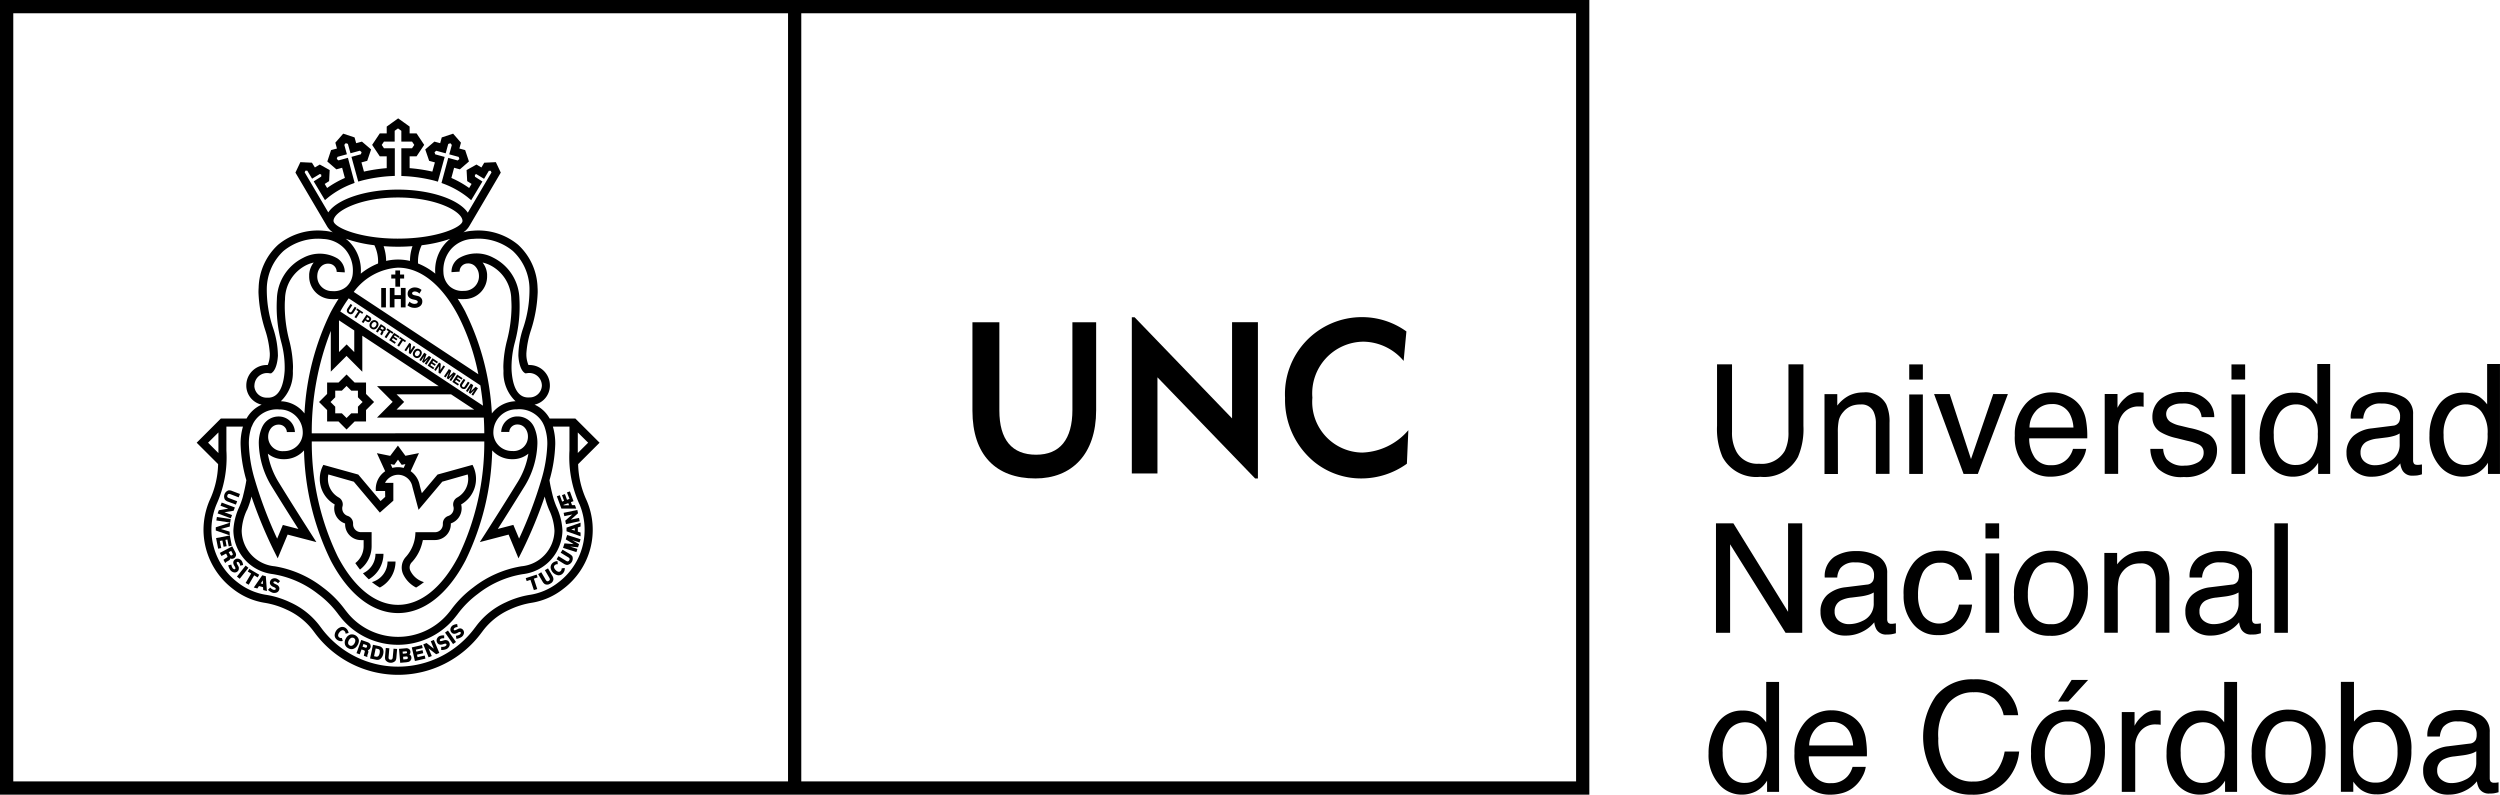 <svg xmlns="http://www.w3.org/2000/svg" width="170.584" height="54.224" viewBox="0 0 170.584 54.224">
  <g id="Grupo_356" data-name="Grupo 356" transform="translate(0)">
    <g id="Grupo_355" data-name="Grupo 355">
      <g id="Grupo_354" data-name="Grupo 354">
        <path id="Trazado_177" data-name="Trazado 177" d="M112.994,325.767v54.224H221.44V325.767Zm53.77,53.319H113.9V326.67h52.865Zm53.772,0H167.668V326.67h52.868Z" transform="translate(-112.994 -325.767)"/>
        <g id="Grupo_349" data-name="Grupo 349" transform="translate(116.579 24.84)">
          <path id="Trazado_178" data-name="Trazado 178" d="M404.119,439.783a1.889,1.889,0,0,1-1.675.858,2.1,2.1,0,0,1-1.8-.816,3.5,3.5,0,0,1-.6-2.125,3.56,3.56,0,0,1,.668-2.376,2.19,2.19,0,0,1,1.753-.774,2.057,2.057,0,0,1,1.379.42,2.079,2.079,0,0,1,.658,1.147h.99a2.646,2.646,0,0,0-.86-1.7,3.008,3.008,0,0,0-2.178-.748,3.148,3.148,0,0,0-2.581,1.149,4.889,4.889,0,0,0,.287,5.93,3.107,3.107,0,0,0,2.163.79,3.047,3.047,0,0,0,2.371-.964,3.373,3.373,0,0,0,.867-1.978h-.99A3.3,3.3,0,0,1,404.119,439.783Zm4.093-4.6h.7l1.353-1.472h-1.126Zm6.71.6a1.361,1.361,0,0,0-.964.393,2.03,2.03,0,0,0-.523.666V435.9h-.872v5.448h.917v-3.133a1.557,1.557,0,0,1,.371-1.025,1.311,1.311,0,0,1,1.065-.444c.055,0,.1,0,.152.006a.91.91,0,0,1,.149.021v-.964c-.1-.011-.167-.018-.206-.021Zm-6-.039a2.3,2.3,0,0,0-1.854.812,3.26,3.26,0,0,0-.695,2.186,3.01,3.01,0,0,0,.658,2.041,2.22,2.22,0,0,0,1.771.76,2.305,2.305,0,0,0,1.975-.859,3.568,3.568,0,0,0,.634-2.175,2.739,2.739,0,0,0-.723-2.062A2.432,2.432,0,0,0,408.922,435.74Zm1.2,4.323a1.248,1.248,0,0,1-1.236.69,1.321,1.321,0,0,1-1.193-.58,2.612,2.612,0,0,1-.379-1.448,3,3,0,0,1,.379-1.544,1.29,1.29,0,0,1,1.2-.64,1.351,1.351,0,0,1,1.314.752,2.759,2.759,0,0,1,.243,1.238A3.5,3.5,0,0,1,410.123,440.062ZM388.3,436.6a2.4,2.4,0,0,0-.554-.535,1.919,1.919,0,0,0-1.045-.265,1.981,1.981,0,0,0-1.727.87,3.525,3.525,0,0,0-.606,2.062,3,3,0,0,0,.663,2.036,2.022,2.022,0,0,0,1.572.767,2.152,2.152,0,0,0,1-.225,2,2,0,0,0,.757-.729v.765h.818v-7.5H388.3Zm-.374,3.586a1.251,1.251,0,0,1-1.042.547,1.293,1.293,0,0,1-1.184-.589,2.713,2.713,0,0,1-.369-1.464,2.433,2.433,0,0,1,.426-1.554,1.372,1.372,0,0,1,1.115-.526,1.313,1.313,0,0,1,1.04.5,2.322,2.322,0,0,1,.421,1.525A2.6,2.6,0,0,1,387.922,440.185Zm7.17-2.476a2.448,2.448,0,0,0-.361-.957,2.094,2.094,0,0,0-.828-.7,2.458,2.458,0,0,0-1.115-.27,2.336,2.336,0,0,0-1.855.818,3.14,3.14,0,0,0-.708,2.128,2.892,2.892,0,0,0,.7,2.07,2.29,2.29,0,0,0,1.716.739,3.047,3.047,0,0,0,.741-.082,2.123,2.123,0,0,0,1.024-.549,2.289,2.289,0,0,0,.449-.6,1.889,1.889,0,0,0,.235-.668h-.9a1.64,1.64,0,0,1-.337.638,1.44,1.44,0,0,1-1.134.474,1.285,1.285,0,0,1-1.126-.5,2.379,2.379,0,0,1-.392-1.331h3.965A6.278,6.278,0,0,0,395.092,437.709Zm-3.863.473a1.708,1.708,0,0,1,.449-1.151,1.379,1.379,0,0,1,1.05-.452,1.315,1.315,0,0,1,1.243.656,2.289,2.289,0,0,1,.256.947Zm38.8-2.429a1.99,1.99,0,0,0-1.627.8v-2.711h-.893v7.5h.846v-.695a2.556,2.556,0,0,0,.543.569,1.81,1.81,0,0,0,1.052.3,2.032,2.032,0,0,0,1.74-.857,3.529,3.529,0,0,0,.629-2.147,2.98,2.98,0,0,0-.635-2.064A2.139,2.139,0,0,0,430.029,435.753Zm.977,4.369a1.225,1.225,0,0,1-1.113.59,1.343,1.343,0,0,1-1.353-.9,3.471,3.471,0,0,1-.19-1.248,2.072,2.072,0,0,1,.473-1.528,1.508,1.508,0,0,1,1.094-.462,1.217,1.217,0,0,1,1.089.564,2.568,2.568,0,0,1,.368,1.427A2.921,2.921,0,0,1,431.006,440.123Zm6.966.6a.291.291,0,0,1-.248-.086.413.413,0,0,1-.058-.23v-3.136a1.241,1.241,0,0,0-.592-1.14,2.948,2.948,0,0,0-1.559-.367,2.647,2.647,0,0,0-1.449.4,1.586,1.586,0,0,0-.656,1.408h.854a1.308,1.308,0,0,1,.216-.64,1.2,1.2,0,0,1,1.016-.389,1.749,1.749,0,0,1,.945.211.747.747,0,0,1,.332.682.845.845,0,0,1-.057.353.5.5,0,0,1-.423.265l-1.457.181a2.243,2.243,0,0,0-1.239.515,1.485,1.485,0,0,0-.473,1.173,1.539,1.539,0,0,0,.48,1.153,1.715,1.715,0,0,0,1.236.46,2.463,2.463,0,0,0,1.152-.271,2.316,2.316,0,0,0,.8-.639,1.246,1.246,0,0,0,.157.5.754.754,0,0,0,.687.336,2.344,2.344,0,0,0,.305-.015,2.772,2.772,0,0,0,.327-.076v-.675c-.058.011-.113.018-.165.024S438.013,440.726,437.971,440.726Zm-1.225-1.412a1.261,1.261,0,0,1-.758,1.213,2.1,2.1,0,0,1-.932.224,1.076,1.076,0,0,1-.687-.23.749.749,0,0,1-.29-.624.809.809,0,0,1,.426-.76,2.034,2.034,0,0,1,.744-.206l.552-.07a3.623,3.623,0,0,0,.517-.1,1.425,1.425,0,0,0,.428-.182Zm-12.775-3.575a2.307,2.307,0,0,0-1.854.812,3.26,3.26,0,0,0-.695,2.186,3.012,3.012,0,0,0,.658,2.041,2.225,2.225,0,0,0,1.771.76,2.3,2.3,0,0,0,1.975-.859,3.568,3.568,0,0,0,.635-2.175,2.748,2.748,0,0,0-.721-2.062A2.441,2.441,0,0,0,423.971,435.74Zm1.2,4.323a1.246,1.246,0,0,1-1.233.69,1.323,1.323,0,0,1-1.2-.58,2.615,2.615,0,0,1-.376-1.448,3,3,0,0,1,.376-1.544,1.29,1.29,0,0,1,1.2-.64,1.354,1.354,0,0,1,1.316.752,2.761,2.761,0,0,1,.241,1.238A3.5,3.5,0,0,1,425.173,440.062ZM419.55,436.6a2.384,2.384,0,0,0-.552-.535,1.917,1.917,0,0,0-1.044-.265,1.982,1.982,0,0,0-1.729.87,3.525,3.525,0,0,0-.606,2.062,2.983,2.983,0,0,0,.664,2.036,2.025,2.025,0,0,0,1.572.767,2.132,2.132,0,0,0,1-.225,1.936,1.936,0,0,0,.755-.729v.765h.82v-7.5h-.877Zm-.376,3.586a1.24,1.24,0,0,1-1.037.547,1.291,1.291,0,0,1-1.183-.589,2.687,2.687,0,0,1-.371-1.464,2.417,2.417,0,0,1,.428-1.554,1.367,1.367,0,0,1,1.118-.526,1.306,1.306,0,0,1,1.034.5,2.322,2.322,0,0,1,.418,1.525A2.566,2.566,0,0,1,419.174,440.185Z" transform="translate(-384.365 -412.155)"/>
          <path id="Trazado_179" data-name="Trazado 179" d="M410.285,415.7a3.56,3.56,0,0,0,.635-2.174,2.738,2.738,0,0,0-.723-2.063,2.42,2.42,0,0,0-1.763-.7,2.308,2.308,0,0,0-1.857.814,3.243,3.243,0,0,0-.695,2.185,3,3,0,0,0,.658,2.041,2.215,2.215,0,0,0,1.768.76A2.3,2.3,0,0,0,410.285,415.7Zm-3.082-.508a2.6,2.6,0,0,1-.376-1.447,3,3,0,0,1,.376-1.544,1.289,1.289,0,0,1,1.2-.641,1.351,1.351,0,0,1,1.314.752,2.735,2.735,0,0,1,.243,1.239,3.464,3.464,0,0,1-.335,1.531,1.245,1.245,0,0,1-1.232.689A1.318,1.318,0,0,1,407.2,415.194Zm-3.265,1.171h.933v-5.421h-.933Zm10.051-4.671a1.84,1.84,0,0,1,.533-.067.9.9,0,0,1,.886.507,1.9,1.9,0,0,1,.146.8v3.426h.93v-3.49a2.83,2.83,0,0,0-.225-1.266,1.579,1.579,0,0,0-1.565-.808,2.17,2.17,0,0,0-.958.21,2.41,2.41,0,0,0-.818.688v-.781h-.872v5.447h.917v-2.848a3.657,3.657,0,0,1,.07-.82,1.362,1.362,0,0,1,.3-.558A1.393,1.393,0,0,1,413.988,411.694Zm-22.559-2.8h-.964v6.039l-3.732-6.039h-1.188v7.471h.964v-6.041l3.785,6.041h1.136Zm6.1,6.854a.275.275,0,0,1-.243-.087.393.393,0,0,1-.058-.228v-3.138a1.243,1.243,0,0,0-.6-1.139,2.944,2.944,0,0,0-1.557-.368,2.666,2.666,0,0,0-1.455.394,1.593,1.593,0,0,0-.65,1.409h.854a1.23,1.23,0,0,1,.217-.64,1.2,1.2,0,0,1,1.01-.389,1.782,1.782,0,0,1,.951.213.745.745,0,0,1,.332.682.789.789,0,0,1-.063.351.5.5,0,0,1-.421.266l-1.46.181a2.252,2.252,0,0,0-1.236.512,1.487,1.487,0,0,0-.472,1.175,1.528,1.528,0,0,0,.48,1.152,1.713,1.713,0,0,0,1.236.459,2.446,2.446,0,0,0,1.152-.271,2.346,2.346,0,0,0,.8-.636,1.224,1.224,0,0,0,.157.5.747.747,0,0,0,.689.336,2.436,2.436,0,0,0,.3-.015,2.58,2.58,0,0,0,.329-.076v-.673c-.058.009-.113.014-.162.022S397.578,415.748,397.533,415.748Zm-1.22-1.412a1.259,1.259,0,0,1-.76,1.214,2.09,2.09,0,0,1-.935.223,1.083,1.083,0,0,1-.687-.228.759.759,0,0,1-.285-.626.81.81,0,0,1,.421-.761,2.128,2.128,0,0,1,.747-.2l.554-.069a3.4,3.4,0,0,0,.515-.1,1.587,1.587,0,0,0,.431-.179Zm5.945,1.686a2.384,2.384,0,0,0,.763-1.583h-.891a1.948,1.948,0,0,1-.46.949,1.345,1.345,0,0,1-1.988-.211,2.6,2.6,0,0,1-.345-1.376,3.409,3.409,0,0,1,.243-1.367,1.285,1.285,0,0,1,1.251-.853,1.172,1.172,0,0,1,.927.332,1.625,1.625,0,0,1,.371.833h.891a2.132,2.132,0,0,0-.7-1.537,2.359,2.359,0,0,0-1.494-.448,2.256,2.256,0,0,0-1.774.8,3.292,3.292,0,0,0-.7,2.23,2.981,2.981,0,0,0,.637,1.951,2.086,2.086,0,0,0,1.7.778A2.374,2.374,0,0,0,402.258,416.022Zm2.612-7.128h-.933v1.034h.933Zm17.534,7.574a2.779,2.779,0,0,0,.326-.076v-.673c-.057.009-.112.014-.162.022s-.1.007-.138.007a.277.277,0,0,1-.245-.087.39.39,0,0,1-.058-.228v-3.138a1.242,1.242,0,0,0-.6-1.139,2.934,2.934,0,0,0-1.556-.368,2.678,2.678,0,0,0-1.455.394,1.592,1.592,0,0,0-.65,1.409h.851a1.261,1.261,0,0,1,.22-.64,1.2,1.2,0,0,1,1.014-.389,1.766,1.766,0,0,1,.948.213.745.745,0,0,1,.331.682.874.874,0,0,1-.06.351.5.5,0,0,1-.423.266l-1.458.181a2.24,2.24,0,0,0-1.238.512,1.485,1.485,0,0,0-.473,1.175,1.546,1.546,0,0,0,.478,1.152,1.724,1.724,0,0,0,1.238.459,2.447,2.447,0,0,0,1.152-.271,2.319,2.319,0,0,0,.8-.636,1.231,1.231,0,0,0,.157.5.751.751,0,0,0,.69.336A2.518,2.518,0,0,0,422.4,416.468Zm-1.194-2.132a1.261,1.261,0,0,1-.763,1.214,2.087,2.087,0,0,1-.935.223,1.082,1.082,0,0,1-.687-.228.758.758,0,0,1-.285-.626.808.808,0,0,1,.423-.761,2.1,2.1,0,0,1,.744-.2l.553-.069a3.331,3.331,0,0,0,.515-.1,1.647,1.647,0,0,0,.433-.179Zm2.443-5.442v7.471h.919v-7.471Z" transform="translate(-385.038 -398.023)"/>
          <path id="Trazado_180" data-name="Trazado 180" d="M399.759,383.615h-.93v1.034h.93Zm0,2.05h-.93v5.421h.93Zm-5.8,2.573a3.861,3.861,0,0,1,.068-.821,1.328,1.328,0,0,1,.3-.554,1.373,1.373,0,0,1,.661-.448,1.827,1.827,0,0,1,.533-.067.891.891,0,0,1,.883.507,1.82,1.82,0,0,1,.149.8v3.427h.932V387.6a2.867,2.867,0,0,0-.225-1.266,1.588,1.588,0,0,0-1.567-.808,2.168,2.168,0,0,0-.958.21,2.445,2.445,0,0,0-.815.688v-.781h-.872v5.447h.917Zm39.557,2.23c-.128,0-.209-.029-.248-.088a.389.389,0,0,1-.058-.226v-3.14a1.245,1.245,0,0,0-.592-1.138,2.924,2.924,0,0,0-1.559-.369,2.64,2.64,0,0,0-1.449.4,1.581,1.581,0,0,0-.656,1.405h.852a1.335,1.335,0,0,1,.219-.638,1.2,1.2,0,0,1,1.014-.389,1.748,1.748,0,0,1,.948.214.746.746,0,0,1,.334.682.793.793,0,0,1-.062.351.5.5,0,0,1-.421.264l-1.457.183a2.257,2.257,0,0,0-1.241.512,1.5,1.5,0,0,0-.473,1.176,1.531,1.531,0,0,0,.483,1.152,1.714,1.714,0,0,0,1.236.458,2.466,2.466,0,0,0,1.152-.269,2.3,2.3,0,0,0,.8-.639,1.258,1.258,0,0,0,.159.5.753.753,0,0,0,.687.336,2.644,2.644,0,0,0,.306-.015,2.349,2.349,0,0,0,.324-.077v-.674c-.058.011-.11.017-.162.022A1.321,1.321,0,0,1,433.515,390.469Zm-1.222-1.41a1.261,1.261,0,0,1-.763,1.213,2.054,2.054,0,0,1-.93.223,1.067,1.067,0,0,1-.687-.229.753.753,0,0,1-.29-.624.814.814,0,0,1,.423-.762,2.128,2.128,0,0,1,.747-.206l.551-.069a3.267,3.267,0,0,0,.517-.1,1.547,1.547,0,0,0,.431-.18Zm-10.544-3.393h-.933v5.421h.933Zm-3.223,4.634a1.806,1.806,0,0,1-.909.221,1.484,1.484,0,0,1-1.228-.442,1.3,1.3,0,0,1-.232-.7h-.878a2.07,2.07,0,0,0,.546,1.367,2.3,2.3,0,0,0,1.742.552,2.389,2.389,0,0,0,1.7-.529,1.681,1.681,0,0,0,.562-1.257,1.224,1.224,0,0,0-.536-1.1,4.82,4.82,0,0,0-1.35-.464l-.613-.149a2.059,2.059,0,0,1-.611-.222.638.638,0,0,1-.358-.568.618.618,0,0,1,.272-.522,1.363,1.363,0,0,1,.8-.2,1.457,1.457,0,0,1,1.12.362,1.075,1.075,0,0,1,.224.563h.865a1.571,1.571,0,0,0-.337-.988,2.119,2.119,0,0,0-1.8-.723,2.274,2.274,0,0,0-1.52.478,1.555,1.555,0,0,0-.564,1.252,1.149,1.149,0,0,0,.6,1.028,3.74,3.74,0,0,0,1.042.385l.739.184a3.791,3.791,0,0,1,.8.259.585.585,0,0,1,.316.533A.731.731,0,0,1,418.526,390.3Zm-29.865.983a2.615,2.615,0,0,0,2.575-1.352,4.809,4.809,0,0,0,.373-2.121v-4.2h-1.021v4.616a2.8,2.8,0,0,1-.25,1.287,1.808,1.808,0,0,1-1.76.879,1.616,1.616,0,0,1-1.536-.814,2.7,2.7,0,0,1-.305-1.353v-4.616h-1.022v4.2a4.85,4.85,0,0,0,.371,2.121A2.61,2.61,0,0,0,388.661,391.283Zm49.6-7.694v2.753a2.489,2.489,0,0,0-.554-.534,1.914,1.914,0,0,0-1.042-.266,1.982,1.982,0,0,0-1.732.872,3.531,3.531,0,0,0-.606,2.061,2.988,2.988,0,0,0,.666,2.036,2.013,2.013,0,0,0,1.569.764,2.173,2.173,0,0,0,1-.222,2,2,0,0,0,.755-.729v.763h.82v-7.5Zm-.376,6.342a1.252,1.252,0,0,1-1.042.543,1.293,1.293,0,0,1-1.183-.589,2.722,2.722,0,0,1-.369-1.46,2.441,2.441,0,0,1,.426-1.554,1.373,1.373,0,0,1,1.118-.529,1.306,1.306,0,0,1,1.037.5,2.32,2.32,0,0,1,.42,1.524A2.6,2.6,0,0,1,437.885,389.931Zm-24.8-1.975a1.563,1.563,0,0,1,.371-1.025,1.313,1.313,0,0,1,1.068-.445c.052,0,.1,0,.149,0s.094.012.149.022v-.963c-.1-.012-.168-.017-.207-.022l-.089-.005a1.372,1.372,0,0,0-.964.393,2.086,2.086,0,0,0-.522.667v-.943h-.873v5.447h.917Zm8.664-4.341h-.933v1.034h.933Zm-13.3,7.66a3.033,3.033,0,0,0,.742-.081,2.113,2.113,0,0,0,1.027-.547,2.354,2.354,0,0,0,.449-.6,1.9,1.9,0,0,0,.235-.667h-.9a1.6,1.6,0,0,1-.34.637,1.44,1.44,0,0,1-1.136.474,1.3,1.3,0,0,1-1.123-.5,2.342,2.342,0,0,1-.389-1.334h3.962a6.2,6.2,0,0,0-.081-1.2,2.4,2.4,0,0,0-.363-.958,2.052,2.052,0,0,0-.825-.7,2.446,2.446,0,0,0-1.115-.273,2.327,2.327,0,0,0-1.852.819,3.14,3.14,0,0,0-.708,2.126,2.875,2.875,0,0,0,.7,2.07A2.273,2.273,0,0,0,408.454,391.275Zm-.966-4.5a1.382,1.382,0,0,1,1.047-.452,1.317,1.317,0,0,1,1.248.658,2.317,2.317,0,0,1,.256.943h-3A1.706,1.706,0,0,1,407.488,386.774Zm-3.973,4.312,2.05-5.447h-1l-1.517,4.435-1.452-4.435h-1.066l2.011,5.447Zm23.162-4.744a2.543,2.543,0,0,0-.551-.534,1.926,1.926,0,0,0-1.047-.266,1.976,1.976,0,0,0-1.727.872,3.528,3.528,0,0,0-.606,2.061,3,3,0,0,0,.663,2.036,2.02,2.02,0,0,0,1.572.764,2.128,2.128,0,0,0,.995-.222,1.978,1.978,0,0,0,.76-.729v.763h.82v-7.5h-.88Zm-.376,3.589a1.247,1.247,0,0,1-1.04.543,1.289,1.289,0,0,1-1.183-.589,2.677,2.677,0,0,1-.369-1.46,2.423,2.423,0,0,1,.426-1.554,1.37,1.37,0,0,1,1.118-.529,1.3,1.3,0,0,1,1.034.5,2.32,2.32,0,0,1,.423,1.524A2.592,2.592,0,0,1,426.3,389.931Z" transform="translate(-385.135 -383.589)"/>
        </g>
        <g id="Grupo_350" data-name="Grupo 350" transform="translate(66.353 21.638)">
          <path id="Trazado_181" data-name="Trazado 181" d="M299.606,383.066l-6.649-6.9h-.191v10.658h1.749v-6.562l6.664,6.9h.191V376.5h-1.764Z" transform="translate(-281.891 -376.155)"/>
          <path id="Trazado_182" data-name="Trazado 182" d="M274.272,382.926c0,2.028-.859,3.063-2.477,3.063-1.647,0-2.508-1.02-2.508-3.018v-6.02H267.45v6.035c0,3.018,1.6,4.622,4.3,4.622,2.463,0,4.141-1.632,4.141-4.65V376.95h-1.62Z" transform="translate(-267.45 -376.6)"/>
          <path id="Trazado_183" data-name="Trazado 183" d="M318.968,381.633a3.525,3.525,0,0,1,3.5-3.821,3.641,3.641,0,0,1,2.726,1.312l.189-2.011a5.174,5.174,0,0,0-3.033-.976,5.245,5.245,0,0,0-5.247,5.511,5.484,5.484,0,0,0,2,4.374,5.087,5.087,0,0,0,3.208,1.122,5.31,5.31,0,0,0,3.105-1.005l.1-2.289a4.322,4.322,0,0,1-3.148,1.529A3.457,3.457,0,0,1,318.968,381.633Z" transform="translate(-295.772 -376.136)"/>
        </g>
        <g id="Grupo_353" data-name="Grupo 353" transform="translate(13.412 8.079)">
          <path id="Trazado_184" data-name="Trazado 184" d="M157.779,356.055h.322V355.5h.276v-.275H158.1v-.277h-.322v.277H157.5v.275h.277Zm-.965,1.414h.321v-1.325h-.321Zm2.668-.693a.372.372,0,0,0-.174-.086l-.223-.052a.252.252,0,0,1-.1-.04l-.015-.009a.079.079,0,0,1-.048-.076.105.105,0,0,1,.049-.093.271.271,0,0,1,.152-.037.424.424,0,0,1,.271.118l.025.026.147-.25-.021-.016a.7.7,0,0,0-.406-.154.561.561,0,0,0-.386.12.393.393,0,0,0-.134.3.337.337,0,0,0,.14.3.6.6,0,0,0,.246.1l.138.031a.264.264,0,0,1,.1.043l.021.013a.078.078,0,0,1,.041.072.118.118,0,0,1-.094.12.463.463,0,0,1-.145.021.477.477,0,0,1-.293-.124l-.024-.031-.145.251.018.014a.733.733,0,0,0,.452.161.592.592,0,0,0,.4-.122.389.389,0,0,0,.143-.309.336.336,0,0,0-.123-.281Zm-1.327-.147h-.434v-.485H157.4v1.325h.319V356.9h.434v.567h.323v-1.325h-.323Zm-2.377,5.967H155c-.107-.108-.55-.55-.55-.55l-.55.55h-.778v.777l-.551.55.551.55v.778h.778l.55.55.55-.55h.778v-.778l.55-.55-.55-.55Zm-.553,1.648v.452h-.455l-.32.321c-.119-.12-.321-.321-.321-.321h-.453v-.452s-.2-.2-.321-.321c.119-.119.321-.323.321-.323v-.452h.453l.321-.32.32.32h.455v.452l.32.323C155.426,364.039,155.225,364.243,155.225,364.243Zm.956,11.968c.011.01.022.021.033.029a4.092,4.092,0,0,0,.506.343,2.012,2.012,0,0,0,1.07-1.775h-.546A1.455,1.455,0,0,1,156.181,376.211Zm.786-1.93h-.545a1.455,1.455,0,0,1-.854,1.328,4.593,4.593,0,0,0,.4.412A2.009,2.009,0,0,0,156.967,374.281Zm13.093-9.231h-1.754a2.183,2.183,0,0,0-1.03-.947,1.336,1.336,0,0,0,1.046-1.254c0-.026,0-.051,0-.079a1.39,1.39,0,0,0-1.461-1.37,1.886,1.886,0,0,1-.143-.677c0-.04,0-.082,0-.124a6.471,6.471,0,0,1,.32-1.6,9.46,9.46,0,0,0,.453-2.556c0-.111,0-.226-.01-.339a4.121,4.121,0,0,0-1.327-2.911,4.246,4.246,0,0,0-3.112-.955,3,3,0,0,0-.623.106,1.344,1.344,0,0,0,.422-.452l2.131-3.623-.337-.713-.791.038s-.135.226-.193.325l-.337-.2-.675.378.041.754.3.191-.167.278a6.655,6.655,0,0,0-1.213-.686c.061-.219.123-.453.187-.695l.394.108.618-.537-.258-.777-.394-.106c.034-.128.107-.4.107-.4l-.534-.615-.776.257-.108.393-.394-.107-.624.533.265.778.393.107c-.063.225-.113.41-.173.628a11.214,11.214,0,0,0-1.551-.236v-.807h.474l.521-.781-.521-.782h-.474v-.466l-.782-.561-.781.561v.466h-.473l-.521.782.521.781h.473v.807a11.291,11.291,0,0,0-1.553.236c-.058-.218-.11-.4-.171-.628l.394-.107.265-.778-.626-.533s-.267.072-.392.107c-.036-.125-.11-.393-.11-.393l-.775-.257-.537.615s.075.269.109.4l-.4.106-.257.777.619.537.393-.108c.065.241.127.476.188.695a6.73,6.73,0,0,0-1.213.686c-.074-.125-.1-.162-.165-.278l.3-.191.04-.754-.675-.378s-.238.141-.336.2l-.2-.325-.79-.038-.337.713,2.128,3.614a1.3,1.3,0,0,0,.423.461,3,3,0,0,0-.622-.106,4.246,4.246,0,0,0-3.112.955,4.11,4.11,0,0,0-1.326,2.911c-.008.113-.012.229-.012.339a9.409,9.409,0,0,0,.454,2.556,6.545,6.545,0,0,1,.319,1.6c0,.042,0,.084,0,.124a1.86,1.86,0,0,1-.143.677,1.391,1.391,0,0,0-1.461,1.37c0,.029,0,.053,0,.079a1.337,1.337,0,0,0,1.048,1.254,2.182,2.182,0,0,0-1.03.947h-1.755l-1.649,1.65,1.463,1.462a6.148,6.148,0,0,1-.583,2.475,5.144,5.144,0,0,0-.414,2.065,5.086,5.086,0,0,0,2,3.966,4.69,4.69,0,0,0,2.227.964,5.64,5.64,0,0,1,1.441.456,4.663,4.663,0,0,1,1.871,1.513l.06.08a7.07,7.07,0,0,0,11.355,0l.061-.08a4.664,4.664,0,0,1,1.871-1.513,5.653,5.653,0,0,1,1.442-.456,4.689,4.689,0,0,0,2.226-.964,5.044,5.044,0,0,0,1.589-6.031,6.184,6.184,0,0,1-.581-2.475l1.463-1.462Zm-2.235.276c.022.042.045.083.064.128a1.513,1.513,0,0,1,.064.149,3.412,3.412,0,0,1,.194,1.2,9.441,9.441,0,0,1-.407,2.422,29.05,29.05,0,0,1-1.519,4.017l-.391-.935-1.059.275c.41-.643,1.1-1.74,1.855-2.959a5.866,5.866,0,0,0,.845-2.867,2.63,2.63,0,0,0-.189-1.035,1.42,1.42,0,0,0-.1-.207v0h0a1.229,1.229,0,0,0-1.069-.607A1.1,1.1,0,0,0,165,365.966h.555a.443.443,0,0,1,0-.052.542.542,0,0,1,.549-.456.643.643,0,0,1,.531.254.733.733,0,0,1,.076.11c.015.029.028.059.042.09a.892.892,0,0,1,.072.341.978.978,0,0,1-1.071,1.013,1.259,1.259,0,0,1-1.287-1.318,1.568,1.568,0,0,1,1.6-1.525A1.835,1.835,0,0,1,167.825,365.326Zm-15.751.734a18.968,18.968,0,0,1,1.3-6.988v2.778s.852-.85,1.074-1.073l1.075,1.08V359.4l5.21,3.438h-4.208l1.071,1.075-1.071,1.075h7.288c.02.352.032.709.034,1.068Zm11.773.554a17.873,17.873,0,0,1-1.77,7.849c-1.115,2.129-2.578,3.3-4.116,3.3s-3-1.172-4.114-3.3a17.867,17.867,0,0,1-1.771-7.849Zm-13.315-6.923a9.4,9.4,0,0,1-.3-2.229c0-.171,0-.348.018-.537a2.629,2.629,0,0,1,1.474-2.352,2.5,2.5,0,0,1,.483-.168,1.483,1.483,0,0,0-.309.8c0,.042,0,.084,0,.124a1.546,1.546,0,0,0,1.543,1.572,2.02,2.02,0,0,0,.464-.021c-.187.287-.369.6-.542.923a17.72,17.72,0,0,0-1.785,6.9,2.12,2.12,0,0,0-1.615-.833,2.684,2.684,0,0,0,.821-2.067c.008-.11.011-.218.011-.324A7.961,7.961,0,0,0,150.532,359.691Zm9.97-4.564c0,.01,0,.023,0,.036a4.581,4.581,0,0,0-1.175-.692,2.537,2.537,0,0,1,.249-1.246,9.193,9.193,0,0,0,1.949-.439,2.518,2.518,0,0,0-.363.342A2.767,2.767,0,0,0,160.5,355.127Zm-2.541-2.352c-2.587,0-4.271-.735-4.393-1.16h0a.172.172,0,0,1-.009-.047c0-.638,1.757-1.6,4.4-1.6s4.4.964,4.4,1.6C162.364,351.98,160.649,352.775,157.961,352.775Zm.987.514a3.19,3.19,0,0,0-.173,1.006,3.6,3.6,0,0,0-1.625,0,3.252,3.252,0,0,0-.173-1.006c.327.025.657.038.984.038S158.62,353.314,158.948,353.289Zm-2.6-.064a2.553,2.553,0,0,1,.25,1.246,4.558,4.558,0,0,0-1.177.692.246.246,0,0,0,0-.038,2.768,2.768,0,0,0-.664-2,2.543,2.543,0,0,0-.363-.342A9.228,9.228,0,0,0,156.345,353.225Zm1.616,1.531c1.539,0,3,1.173,4.116,3.3a15.141,15.141,0,0,1,1.36,3.972l-8.5-5.618A4.036,4.036,0,0,1,157.961,354.756Zm5.615,8.028c.073.453.134.917.178,1.388l-9.737-6.425a9.208,9.208,0,0,1,.575-.9Zm-5.716.613h3.715l1.58,1.042H157.86l.519-.521S158.016,363.552,157.86,363.4Zm-2.889-4.358v1.477l-.519-.524-.523.521V358.35Zm7.6-1.237q-.258-.491-.541-.923a2.022,2.022,0,0,0,.464.021,1.546,1.546,0,0,0,1.542-1.572c0-.04,0-.082,0-.124a1.473,1.473,0,0,0-.309-.8,2.5,2.5,0,0,1,.483.168,2.628,2.628,0,0,1,1.474,2.352c.013.188.018.366.018.537a9.5,9.5,0,0,1-.3,2.229,7.793,7.793,0,0,0-.258,1.789c0,.106.005.214.011.324a2.684,2.684,0,0,0,.822,2.067,2.12,2.12,0,0,0-1.616.833A17.691,17.691,0,0,0,162.567,357.8Zm.506-5.008a3.7,3.7,0,0,1,2.711.819,3.576,3.576,0,0,1,1.139,2.53,8.151,8.151,0,0,1-.423,2.711,6.086,6.086,0,0,0-.335,1.908c.053.816.305,1.077.38,1.138l.085.065.108-.006a.863.863,0,0,1,1.031.851.836.836,0,0,1-.867.8c-.891.059-1.145-.97-1.2-1.843a6.514,6.514,0,0,1,.235-1.955,9.389,9.389,0,0,0,.3-2.923,3.227,3.227,0,0,0-1.789-2.817,2.4,2.4,0,0,0-2.331.03l0,0a1.106,1.106,0,0,0-.514.9.509.509,0,0,0,0,.06l.552-.035a.551.551,0,0,1,.529-.558.669.669,0,0,1,.5.161.918.918,0,0,1,.288.6,1,1,0,0,1-1.024,1.109,1.3,1.3,0,0,1-.96-.3,1.353,1.353,0,0,1-.436-.957,2.209,2.209,0,0,1,.527-1.6A2.11,2.11,0,0,1,163.073,352.793Zm-9.874-1.8c-.547-.928-1.519-2.577-1.616-2.744.023-.051.027-.061.054-.113l.125,0,.327.547.535-.323.094.052c0,.063,0,.073-.008.129l-.51.326.768,1.279.247-.206a6.1,6.1,0,0,1,1.542-.88l.235-.089-.458-1.712-.645.177-.115-.1c.023-.068.027-.083.047-.143l.644-.176s-.137-.493-.177-.643c.043-.049.052-.061.1-.116l.145.05c.04.149.177.64.177.64l.642-.175c.049.043.063.052.117.1-.025.068-.029.084-.048.145-.152.04-.645.176-.645.176l.463,1.687.268-.075a10.394,10.394,0,0,1,1.964-.3l.264-.013v-1.887H157l-.151-.226c.065-.1.1-.143.151-.227h.733v-.736c.079-.059.128-.094.226-.164.1.07.148.106.228.164v.736h.732c.056.084.088.131.152.227-.064.1-.1.144-.152.226h-.732V348.5l.263.013a10.4,10.4,0,0,1,1.965.3l.267.075.462-1.687-.644-.176c-.02-.061-.024-.077-.049-.145.056-.047.068-.056.117-.1l.644.175s.134-.491.176-.64l.145-.05c.047.055.056.068.1.116-.04.15-.176.643-.176.643l.643.176c.019.06.026.076.047.143-.054.047-.067.058-.113.1l-.645-.177-.462,1.712.236.089a6.113,6.113,0,0,1,1.543.88l.247.206.166-.275.6-1s-.392-.252-.51-.326c0-.056,0-.067-.006-.129l.093-.052.536.323.326-.547.125,0c.026.052.031.063.056.113-.1.167-1.071,1.815-1.617,2.745-.6-.9-2.537-1.575-4.764-1.575S153.8,350.091,153.2,350.988Zm-5.043,11.82a.862.862,0,0,1,1.031-.851l.106.006.085-.065c.075-.06.327-.321.381-1.138a6.077,6.077,0,0,0-.336-1.908,8.162,8.162,0,0,1-.423-2.711,3.578,3.578,0,0,1,1.139-2.53,3.7,3.7,0,0,1,2.711-.819,2.112,2.112,0,0,1,1.492.7,2.216,2.216,0,0,1,.527,1.6,1.356,1.356,0,0,1-.438.957,1.3,1.3,0,0,1-.961.3,1,1,0,0,1-1.022-1.109.912.912,0,0,1,.289-.6.665.665,0,0,1,.5-.161.555.555,0,0,1,.531.558l.551.035c0-.018,0-.038,0-.06a1.108,1.108,0,0,0-.512-.9l0,0a2.4,2.4,0,0,0-2.33-.03,3.219,3.219,0,0,0-1.789,2.817,9.409,9.409,0,0,0,.295,2.923,6.528,6.528,0,0,1,.235,1.955c-.058.873-.312,1.9-1.2,1.843A.833.833,0,0,1,148.156,362.808Zm-.185,2.794c.019-.051.04-.1.063-.149a1.155,1.155,0,0,1,.065-.128,1.833,1.833,0,0,1,1.754-.9,1.569,1.569,0,0,1,1.6,1.525,1.26,1.26,0,0,1-1.289,1.318.978.978,0,0,1-1.071-1.013.942.942,0,0,1,.072-.341c.015-.031.028-.061.043-.09a.967.967,0,0,1,.074-.11.652.652,0,0,1,.535-.254.542.542,0,0,1,.548.456c0,.018,0,.035,0,.052h.553a1.1,1.1,0,0,0-1.106-1.063,1.228,1.228,0,0,0-1.069.607h0v0a1.571,1.571,0,0,0-.1.207,2.63,2.63,0,0,0-.189,1.035,5.866,5.866,0,0,0,.845,2.867c.75,1.219,1.445,2.316,1.855,2.959l-1.059-.275s-.242.581-.389.935a28.9,28.9,0,0,1-1.522-4.017,9.441,9.441,0,0,1-.407-2.422A3.393,3.393,0,0,1,147.971,365.6Zm-.324,5.693a6.072,6.072,0,0,0,.269-.769l.011-.049c.01-.037.018-.074.027-.11a30.857,30.857,0,0,0,1.52,3.676l.27.541s.55-1.316.677-1.621c.332.088,1.962.512,1.962.512l-.384-.6c-.009-.017-1.053-1.634-2.229-3.546a5.439,5.439,0,0,1-.7-1.889,1.672,1.672,0,0,0,1.094.378,1.812,1.812,0,0,0,1.375-.6,18.059,18.059,0,0,0,1.817,7.5c1.214,2.323,2.851,3.6,4.6,3.6s3.391-1.277,4.606-3.6a18.039,18.039,0,0,0,1.818-7.5,1.81,1.81,0,0,0,1.375.6,1.672,1.672,0,0,0,1.094-.378,5.4,5.4,0,0,1-.7,1.889c-1.177,1.912-2.219,3.529-2.229,3.546l-.386.6,1.965-.512c.125.3.675,1.621.675,1.621l.271-.541a31.094,31.094,0,0,0,1.519-3.676c.009.035.018.073.027.11l.012.049a5.939,5.939,0,0,0,.268.769,3.724,3.724,0,0,1,.358,1.406,2.479,2.479,0,0,1-2.259,2.425,7.278,7.278,0,0,0-3.29,1.449,7.156,7.156,0,0,0-1.5,1.51c-.1.134-.2.253-.284.349a4.452,4.452,0,0,1-6.677,0c-.086-.1-.177-.214-.283-.349a7.117,7.117,0,0,0-1.5-1.51,7.284,7.284,0,0,0-3.292-1.449,2.476,2.476,0,0,1-2.258-2.425A3.7,3.7,0,0,1,147.647,371.3ZM145,366.7l.706-.7v1.236c0,.059,0,.115,0,.171Zm25.335,4.182a4.5,4.5,0,0,1-1.438,5.354,4.164,4.164,0,0,1-2,.854,6.082,6.082,0,0,0-1.575.5,5.191,5.191,0,0,0-2.062,1.669l-.06.077a6.514,6.514,0,0,1-10.48,0l-.058-.077a5.2,5.2,0,0,0-2.063-1.669,6.061,6.061,0,0,0-1.575-.5,4.161,4.161,0,0,1-2-.854,4.5,4.5,0,0,1-1.438-5.354,7.755,7.755,0,0,0,.664-3.65V365.6h1.131a4.093,4.093,0,0,0-.163,1.2,9.788,9.788,0,0,0,.394,2.46c-.069.435-.153.776-.229,1.083l-.011.049a5.255,5.255,0,0,1-.246.693,4.239,4.239,0,0,0-.4,1.614,3.048,3.048,0,0,0,2.706,2.97,6.71,6.71,0,0,1,3.068,1.35,6.52,6.52,0,0,1,1.393,1.4c.108.138.209.268.31.381a5.006,5.006,0,0,0,7.5,0c.1-.114.2-.243.309-.381a6.541,6.541,0,0,1,1.393-1.4,6.71,6.71,0,0,1,3.068-1.35,3.049,3.049,0,0,0,2.707-2.97,4.223,4.223,0,0,0-.4-1.614,5.232,5.232,0,0,1-.244-.693l-.013-.049c-.075-.307-.16-.647-.228-1.083a9.787,9.787,0,0,0,.394-2.46,4.123,4.123,0,0,0-.162-1.2h1.131v1.629A7.778,7.778,0,0,0,170.332,370.882Zm-.108-3.479c0-.056,0-.112,0-.171V366l.706.7Zm-15.877,4.808h0v.055a1.081,1.081,0,0,0,1.082,1.08h.182v.423a1.46,1.46,0,0,1-.569,1.147c.106.154.211.3.32.44a2,2,0,0,0,.794-1.6v-.952h-.727a.537.537,0,0,1-.538-.538l0-.061a.537.537,0,0,0-.384-.515h0a.539.539,0,0,1-.356-.507.417.417,0,0,1,.012-.115.5.5,0,0,0,.024-.161.538.538,0,0,0-.278-.471h0a1.459,1.459,0,0,1-.735-1.269,1.508,1.508,0,0,1,.029-.3l1.737.494,1.777,2.109.921-.815,0-1.216h-.567a1.017,1.017,0,0,1,.888-.551.991.991,0,0,1,.978.816l.422,1.576,1.618-1.92,1.736-.494a1.393,1.393,0,0,1,.033.3A1.46,1.46,0,0,1,162,370.44h0a.538.538,0,0,0-.278.471.526.526,0,0,0,.023.161.477.477,0,0,1,.013.115.54.54,0,0,1-.355.507h0a.538.538,0,0,0-.383.515l0,.061a.538.538,0,0,1-.539.538h-1.334a2.543,2.543,0,0,1-.675,1.71,1.082,1.082,0,0,0-.139,1.2,1.979,1.979,0,0,0,.861.866,4.447,4.447,0,0,0,.536-.371,1.477,1.477,0,0,1-.912-.746.514.514,0,0,1,.1-.627,2.961,2.961,0,0,0,.558-.883,3.618,3.618,0,0,0,.18-.615h.827a1.08,1.08,0,0,0,1.08-1.08v-.055h0a1.082,1.082,0,0,0,.738-1.025,1.119,1.119,0,0,0-.033-.27,2.01,2.01,0,0,0,.774-2.7l-2.385.661-1.071,1.272s-.084-.274-.154-.579a1.508,1.508,0,0,0-.61-.922l.566-1.234-.924.183-.511-.695-.526.7-.908-.184.565,1.234a1.47,1.47,0,0,0-.643,1.236c0,.044.005.113.005.113h.633l.006.4-.314.284-1.523-1.807-2.382-.661a1.977,1.977,0,0,0-.244.955,2,2,0,0,0,1.019,1.746,1.058,1.058,0,0,0-.034.27A1.08,1.08,0,0,0,154.346,372.211Zm3.356-4,.253-.354.253.354.252-.051-.119.261a1.487,1.487,0,0,0-.77,0l-.119-.261Z" transform="translate(-144.214 -344.572)"/>
          <g id="Grupo_352" data-name="Grupo 352" transform="translate(1.305 12.661)">
            <g id="Grupo_351" data-name="Grupo 351" transform="translate(0 12.716)">
              <path id="Trazado_185" data-name="Trazado 185" d="M148.2,406.463l-.6-.179.614-.167.021-.267-.978.319,0,.218.954.332Zm1.095,2.318-.018.021-.576.73.19.149.595-.748Zm.821.808.107-.183-.676-.4-.012.022-.095.159s.2.115.232.138c-.025.045-.377.64-.377.64l.208.122s.351-.6.378-.64Zm-1.284-.619,0-.009a.249.249,0,0,0-.038-.139l-.079-.14-.029-.069V408.6a.05.05,0,0,1,.014-.054.063.063,0,0,1,.065-.017.152.152,0,0,1,.088.058.407.407,0,0,1,.069.2l.2-.044a.673.673,0,0,0-.1-.289.359.359,0,0,0-.251-.145.288.288,0,0,0-.229.077.248.248,0,0,0-.09.223.408.408,0,0,0,.067.177l.05.086a.151.151,0,0,1,.024.072l.005.018a.049.049,0,0,1-.016.048.078.078,0,0,1-.1.009.309.309,0,0,1-.079-.067.685.685,0,0,1-.086-.239l-.209.047a.892.892,0,0,0,.148.338.429.429,0,0,0,.256.15.286.286,0,0,0,.238-.076A.251.251,0,0,0,148.829,408.97Zm-.605-.606a.172.172,0,0,0,.021-.079.175.175,0,0,0,.1.033.3.3,0,0,0,.14-.033.31.31,0,0,0,.085-.067l.05-.082a.244.244,0,0,0,.018-.1v-.021a.406.406,0,0,0-.049-.146l-.213-.4-.024.012-.82.435.111.21s.271-.143.313-.165l.072.136a.163.163,0,0,1,.024.076.034.034,0,0,1,0,.013c0,.012-.029.035-.074.063s-.2.136-.2.136l.121.225a.634.634,0,0,1,.078-.081.406.406,0,0,1,.067-.039l.053-.03A.3.3,0,0,0,148.224,408.364Zm.082-.587.085.16a.173.173,0,0,1,.023.069v0c0,.026-.019.051-.061.073a.076.076,0,0,1-.088,0,.229.229,0,0,1-.047-.063l-.082-.156C148.172,407.849,148.275,407.795,148.307,407.777Zm.057-2.444-.519-.193.628-.1.084-.225-.9-.334-.008.025-.072.19.53.2c-.149.026-.643.108-.643.108l-.083.216.9.334Zm-.091.273-.945-.142,0,.026-.034.213.947.144Zm2.153,3.838-.01.015-.568.818.245.065s.092-.136.109-.165c.033.008.247.067.28.078,0,.03.009.195.009.195l.253.069-.075-1.012Zm-.1.551c.026-.038.089-.136.138-.209,0,.089.011.2.012.25C150.432,410.024,150.366,410.007,150.323,410Zm1.006-.128a.419.419,0,0,1,.171.124l.137-.149a.682.682,0,0,0-.251-.179.372.372,0,0,0-.29.024.293.293,0,0,0-.143.195.249.249,0,0,0,.055.235.418.418,0,0,0,.154.11l.09.041a.148.148,0,0,1,.064.044l.013.013a.05.05,0,0,1,.016.05.075.075,0,0,1-.076.061.291.291,0,0,1-.1-.009.673.673,0,0,1-.208-.146l-.146.158a.9.9,0,0,0,.315.193.433.433,0,0,0,.3-.024.284.284,0,0,0,.152-.2.238.238,0,0,0-.044-.217l-.006-.01a.273.273,0,0,0-.111-.09l-.144-.069-.063-.04-.01-.009a.057.057,0,0,1-.018-.055.067.067,0,0,1,.044-.05A.154.154,0,0,1,151.329,409.867Zm-3.8-2.767c.036-.005.137-.026.174-.031.008.047.083.427.083.427l.207-.04s-.074-.381-.083-.428l.133-.026c.011.047.092.467.092.467l.21-.04-.136-.7-.027,0-.91.177.142.722.212-.042Zm.552-2.685.543.206.088-.23-.543-.209a.305.305,0,0,1-.109-.061.124.124,0,0,1-.013-.137c.023-.06.055-.09.1-.093a.291.291,0,0,1,.124.026l.543.207.088-.229-.543-.208a.467.467,0,0,0-.238-.039.441.441,0,0,0-.243.636A.524.524,0,0,0,148.08,404.415Z" transform="translate(-147.251 -403.645)"/>
              <path id="Trazado_186" data-name="Trazado 186" d="M173.853,425.345l-.174.123.548.782.2-.14-.549-.782Zm-2.047,1.8c-.01-.035-.032-.134-.039-.171l.425-.1-.047-.207s-.378.089-.425.1c-.009-.031-.025-.1-.031-.133l.464-.106-.047-.207-.027.005-.669.153.214.93.717-.164-.048-.212Zm1.086-1.166-.186.079s.157.376.211.511l-.5-.389-.223.093.367.882.214-.086s-.163-.389-.218-.524l.518.4.214-.089-.369-.883Zm-2.779,1.164a.3.3,0,0,1-.031.12c-.021.04-.063.055-.127.051s-.1-.03-.117-.07a.275.275,0,0,1-.009-.125l.05-.58-.244-.021,0,.026-.049.551a.512.512,0,0,0,.027.242.442.442,0,0,0,.679.058.489.489,0,0,0,.068-.231l.05-.578-.244-.021Zm-.81-.706a.5.5,0,0,0-.14-.049l-.406-.089,0,.028-.193.906.405.087a.35.35,0,0,0,.356-.11.662.662,0,0,0,.139-.294.71.71,0,0,0,.016-.156.485.485,0,0,0-.034-.166A.329.329,0,0,0,169.3,426.44Zm-.086.44a.488.488,0,0,1-.06.154.167.167,0,0,1-.181.079l-.14-.03.111-.529.142.032c.074.015.115.045.131.09a.294.294,0,0,1,.01.081A.609.609,0,0,1,169.216,426.879Zm2.112.145a.224.224,0,0,0-.081-.063.44.44,0,0,0,.035-.034.225.225,0,0,0,.035-.125.108.108,0,0,0,0-.027.256.256,0,0,0-.058-.15h0a.3.3,0,0,0-.263-.084l-.459.039.083.952.43-.038.131-.024a.272.272,0,0,0,.108-.06.264.264,0,0,0,.063-.086.276.276,0,0,0,.031-.131.166.166,0,0,0,0-.029A.242.242,0,0,0,171.328,427.025Zm-.544-.257c.04,0,.167-.013.167-.013a.333.333,0,0,1,.1,0c.013.006.031.016.034.055,0,.006,0,.009,0,.013a.053.053,0,0,1-.019.047.166.166,0,0,1-.078.025l-.189.017C170.794,426.881,170.788,426.8,170.784,426.767Zm.316.5a.156.156,0,0,1-.077.02s-.148.013-.191.018c0-.038-.014-.15-.016-.188l.193-.017a.167.167,0,0,1,.08.005.072.072,0,0,1,.047.07.035.035,0,0,1,0,.015A.076.076,0,0,1,171.1,427.267Zm-2.511-.769a.274.274,0,0,0,.018-.1l-.018-.1a.255.255,0,0,0-.051-.082c-.005,0-.01-.011-.014-.015a.449.449,0,0,0-.133-.076l-.432-.153-.008.027-.314.875.223.078s.1-.289.121-.332l.146.052a.141.141,0,0,1,.068.039.072.072,0,0,1,.008.009.209.209,0,0,1-.013.1c-.015.052-.054.233-.054.233l.241.086a.674.674,0,0,1,0-.114.412.412,0,0,1,.023-.074l.021-.057a.3.3,0,0,0,.023-.154.162.162,0,0,0-.036-.072.2.2,0,0,0,.1-.047A.3.3,0,0,0,168.588,426.5Zm-.238-.058c-.019.051-.045.06-.064.062a.176.176,0,0,1-.078-.017l-.162-.058c.013-.036.052-.144.065-.18l.169.061a.146.146,0,0,1,.064.038.058.058,0,0,1,.016.046A.141.141,0,0,1,168.35,426.441Zm-.551-.407a.384.384,0,0,0-.019-.122.493.493,0,0,0-.543-.312.5.5,0,0,0-.32.265.513.513,0,0,0-.069.41.414.414,0,0,0,.215.255.422.422,0,0,0,.327.06h0a.513.513,0,0,0,.319-.268A.578.578,0,0,0,167.8,426.034Zm-.3.168a.348.348,0,0,1-.163.159.193.193,0,0,1-.17-.015.186.186,0,0,1-.1-.141.339.339,0,0,1,.056-.218.355.355,0,0,1,.162-.159.205.205,0,0,1,.271.156A.357.357,0,0,1,167.5,426.2Zm-.607-.655.205-.05a.515.515,0,0,0-.183-.325.4.4,0,0,0-.307-.085.616.616,0,0,0-.461.58.392.392,0,0,0,.174.3.444.444,0,0,0,.378.077l-.061-.205a.209.209,0,0,1-.187-.046.161.161,0,0,1-.068-.132.336.336,0,0,1,.085-.2.367.367,0,0,1,.174-.142.148.148,0,0,1,.15.025A.255.255,0,0,1,166.894,425.546Zm6.881.44-.009,0a.3.3,0,0,0-.144.007l-.155.046-.073.012h-.013a.051.051,0,0,1-.05-.029.064.064,0,0,1,0-.066.155.155,0,0,1,.078-.071.418.418,0,0,1,.212-.021v-.2a.683.683,0,0,0-.3.035.359.359,0,0,0-.2.212.286.286,0,0,0,.024.241.249.249,0,0,0,.2.139.469.469,0,0,0,.189-.025l.094-.03a.184.184,0,0,1,.075-.009h.02a.048.048,0,0,1,.044.028.076.076,0,0,1-.014.1.347.347,0,0,1-.082.06.688.688,0,0,1-.254.03v.213a.848.848,0,0,0,.363-.065.414.414,0,0,0,.2-.217.276.276,0,0,0-.019-.247A.245.245,0,0,0,173.775,425.986Zm.946-.8h-.012a.267.267,0,0,0-.138.033l-.145.07-.071.024h-.013a.048.048,0,0,1-.054-.018.067.067,0,0,1-.013-.064.164.164,0,0,1,.065-.085.415.415,0,0,1,.2-.056l-.033-.2a.693.693,0,0,0-.3.086.365.365,0,0,0-.159.243.284.284,0,0,0,.065.232.247.247,0,0,0,.216.1.494.494,0,0,0,.182-.055l.088-.046a.148.148,0,0,1,.073-.024h.019a.045.045,0,0,1,.047.017.079.079,0,0,1,0,.1.3.3,0,0,1-.07.073.673.673,0,0,1-.246.072l.034.211a.875.875,0,0,0,.346-.127.406.406,0,0,0,.166-.249.284.284,0,0,0-.061-.239A.252.252,0,0,0,174.72,425.182Z" transform="translate(-158.03 -415.76)"/>
              <path id="Trazado_187" data-name="Trazado 187" d="M199.31,406.814l-.09.275.542.323-.628-.053-.1.307.912.291.07-.216s-.366-.118-.5-.164l.541.05.07-.215s-.272-.161-.471-.276c.166.055.506.161.506.161l.07-.217-.91-.291Zm-.187-1.31.54-.114c-.113.1-.477.424-.477.424l.051.234.934-.2-.046-.225s-.413.086-.555.118c.114-.1.487-.435.487-.435l-.046-.226-.027.005-.909.191Zm.351-1.179-.167.063c-.016-.046-.144-.391-.144-.391l-.2.072s.128.346.144.391c-.032.01-.1.038-.134.049l-.159-.433-.2.072.311.842,1.009,0-.087-.238-.2,0c-.01-.029-.061-.17-.076-.206l.177-.065-.246-.668-.024.009-.176.064S199.458,404.279,199.475,404.325Zm-.4.44a.2.2,0,0,0-.009-.03c.041-.013.288-.106.329-.119l.052.141Zm.2,1.77.957.342v-.257l-.186-.06v-.288l.186-.061v-.263l-.036.014-.921.324Zm.561-.2v.153l-.239-.076C199.675,406.386,199.785,406.349,199.829,406.336Zm-.337,1.755-.494-.3-.014.022-.116.186.494.3a.308.308,0,0,1,.1.081.12.12,0,0,1-.013.137c-.034.056-.072.079-.116.073a.282.282,0,0,1-.115-.049l-.5-.307-.128.212.494.306a.5.5,0,0,0,.228.082.445.445,0,0,0,.358-.579A.477.477,0,0,0,199.492,408.092Zm-2.264,1.4-.026.008-.718.235.065.2.257-.085c.017.047.233.7.233.7l.229-.074s-.215-.659-.231-.707l.257-.085Zm.776-.423-.025.013-.189.11.293.5a.3.3,0,0,1,.047.115c0,.046-.021.081-.076.113a.116.116,0,0,1-.135.012.307.307,0,0,1-.082-.1l-.293-.5-.214.127.295.5a.508.508,0,0,0,.16.182.366.366,0,0,0,.375-.035.356.356,0,0,0,.214-.31.5.5,0,0,0-.078-.23Zm.93,0a.22.22,0,0,1-.069.18.164.164,0,0,1-.14.051.309.309,0,0,1-.189-.108.379.379,0,0,1-.121-.188.16.16,0,0,1,.045-.148.26.26,0,0,1,.211-.073l-.021-.21a.53.53,0,0,0-.348.14.412.412,0,0,0-.121.3.618.618,0,0,0,.521.529.388.388,0,0,0,.319-.137.449.449,0,0,0,.122-.364Z" transform="translate(-175.334 -403.74)"/>
            </g>
            <path id="Trazado_188" data-name="Trazado 188" d="M175.793,379.6a.279.279,0,0,0,.358.237.341.341,0,0,0,.108-.106l.2-.308-.118-.079-.2.305a.168.168,0,0,1-.057.064.084.084,0,0,1-.1-.013.085.085,0,0,1-.049-.085.23.23,0,0,1,.034-.076l.2-.308-.12-.078-.005.009-.2.3A.325.325,0,0,0,175.793,379.6Zm.526.449.224-.338c-.044.113-.148.389-.148.389l.112.076.3-.289-.224.338.111.073.331-.5-.159-.106s-.266.252-.315.3c.023-.067.151-.409.151-.409l-.161-.11-.006.01-.327.5Zm-.659-.436.068-.1s-.254-.167-.268-.179c.008-.013.064-.094.072-.107l.235.155.067-.1-.236-.157c.008-.013.049-.074.057-.087l.257.17.066-.1-.37-.246-.005.008-.327.492Zm-.84-.554.224-.339-.148.389.112.076.3-.29s-.226.341-.226.341l.112.072.331-.5-.159-.106s-.265.252-.317.3c.027-.065.152-.409.152-.409l-.161-.107-.005.008-.328.495Zm-3.035-2.584c-.009.015-.265.4-.265.4l.119.08.264-.4.148.1.067-.1-.41-.272-.005.009-.064.095Zm.865.785a.328.328,0,0,0-.061.257.275.275,0,0,0,.125.169.258.258,0,0,0,.2.048.317.317,0,0,0,.211-.154.36.36,0,0,0,.068-.2.284.284,0,0,0-.007-.06.265.265,0,0,0-.126-.167.268.268,0,0,0-.2-.051A.324.324,0,0,0,172.65,377.258Zm.232-.021a.126.126,0,0,1,.117.017.133.133,0,0,1,.064.1.246.246,0,0,1-.047.145.231.231,0,0,1-.116.1.143.143,0,0,1-.18-.12.223.223,0,0,1,.047-.143A.219.219,0,0,1,172.882,377.237Zm-.759.035s.182-.273.214-.324c0,.063-.028.447-.028.447l.113.074.332-.5-.11-.072s-.176.263-.21.316c0-.063.029-.438.029-.438l-.119-.078-.006.009-.327.494Zm-1.464-.969.119.077.265-.4.146.1.069-.1-.412-.272,0,.008-.062.094s.13.088.145.1C170.914,375.919,170.659,376.3,170.659,376.3Zm.695.458.068-.1-.268-.179c.008-.015.062-.1.072-.109l.234.157.068-.1-.235-.155c.009-.013.047-.075.057-.087l.257.17.068-.1-.373-.246-.006.008-.327.494Zm2.621,1.736.069-.1-.268-.177c.008-.013.064-.1.071-.11l.236.156.067-.1s-.221-.145-.236-.156c.009-.012.049-.073.059-.087.013.011.255.171.255.171l.069-.1-.373-.248-.006.008-.326.493Zm.171.114s.181-.273.215-.323c0,.061-.027.445-.027.445l.114.076.332-.5-.11-.072s-.174.264-.209.315c0-.061.027-.436.027-.436l-.118-.077-.005.008-.326.495Zm-1.01-.669.224-.339-.149.389.113.074s.215-.206.3-.289l-.226.339.111.072.332-.5-.16-.106-.315.3.151-.409-.163-.106,0,.009-.329.492Zm-5.058-3.45a.222.222,0,0,0,.124.2.225.225,0,0,0,.232.035.315.315,0,0,0,.108-.108l.2-.307-.119-.078-.2.305a.218.218,0,0,1-.056.064.089.089,0,0,1-.1-.013.085.085,0,0,1-.049-.082.2.2,0,0,1,.035-.08l.2-.307-.12-.079-.007.008-.2.3A.337.337,0,0,0,168.077,374.492Zm2.108,1.5s.11-.165.125-.19c.022.015.1.065.1.065a.105.105,0,0,1,.036.034.014.014,0,0,1,0,.009.129.129,0,0,1-.025.061c-.016.029-.068.133-.068.133l.126.085a.464.464,0,0,1,.02-.067c.01-.021.043-.077.043-.077a.183.183,0,0,0,.034-.091.131.131,0,0,0-.013-.052.182.182,0,0,0,.076-.009.2.2,0,0,0,.067-.062.175.175,0,0,0,.012-.179.131.131,0,0,0-.006-.013.327.327,0,0,0-.082-.069l-.232-.154-.333.5Zm.268-.4.1.064a.2.2,0,0,1,.04.038.061.061,0,0,1,0,.034.132.132,0,0,1-.016.034.057.057,0,0,1-.054.032.126.126,0,0,1-.054-.024s-.065-.042-.1-.064C170.391,375.679,170.439,375.611,170.454,375.589Zm-1.59-1.05c-.01.017-.265.4-.265.4l.119.077s.256-.384.265-.4c.015.012.146.1.146.1l.068-.1-.411-.272,0,.008-.064.094Zm.769,1.018a.252.252,0,0,0,.125.167.264.264,0,0,0,.2.051.324.324,0,0,0,.213-.157.364.364,0,0,0,.069-.195.294.294,0,0,0-.008-.061.258.258,0,0,0-.125-.167.255.255,0,0,0-.205-.049.316.316,0,0,0-.211.152A.323.323,0,0,0,169.632,375.557Zm.177-.179a.219.219,0,0,1,.114-.1.128.128,0,0,1,.119.018.132.132,0,0,1,.062.1.231.231,0,0,1-.048.145.223.223,0,0,1-.114.1.14.14,0,0,1-.18-.119A.216.216,0,0,1,169.809,375.377Zm-.6-.033.117-.176c.013.01.093.061.093.061a.232.232,0,0,0,.153.049.191.191,0,0,0,.13-.1.194.194,0,0,0,.035-.153.216.216,0,0,0-.094-.119l-.218-.144-.005.008-.326.494Zm.267-.4.085.056a.108.108,0,0,1,.04.049s0,.006,0,.01a.081.081,0,0,1-.018.047.08.08,0,0,1-.049.04.087.087,0,0,1-.06-.02l-.085-.055C169.4,375.056,169.469,374.956,169.477,374.941Z" transform="translate(-159.13 -374.044)"/>
          </g>
        </g>
      </g>
    </g>
  </g>
</svg>
